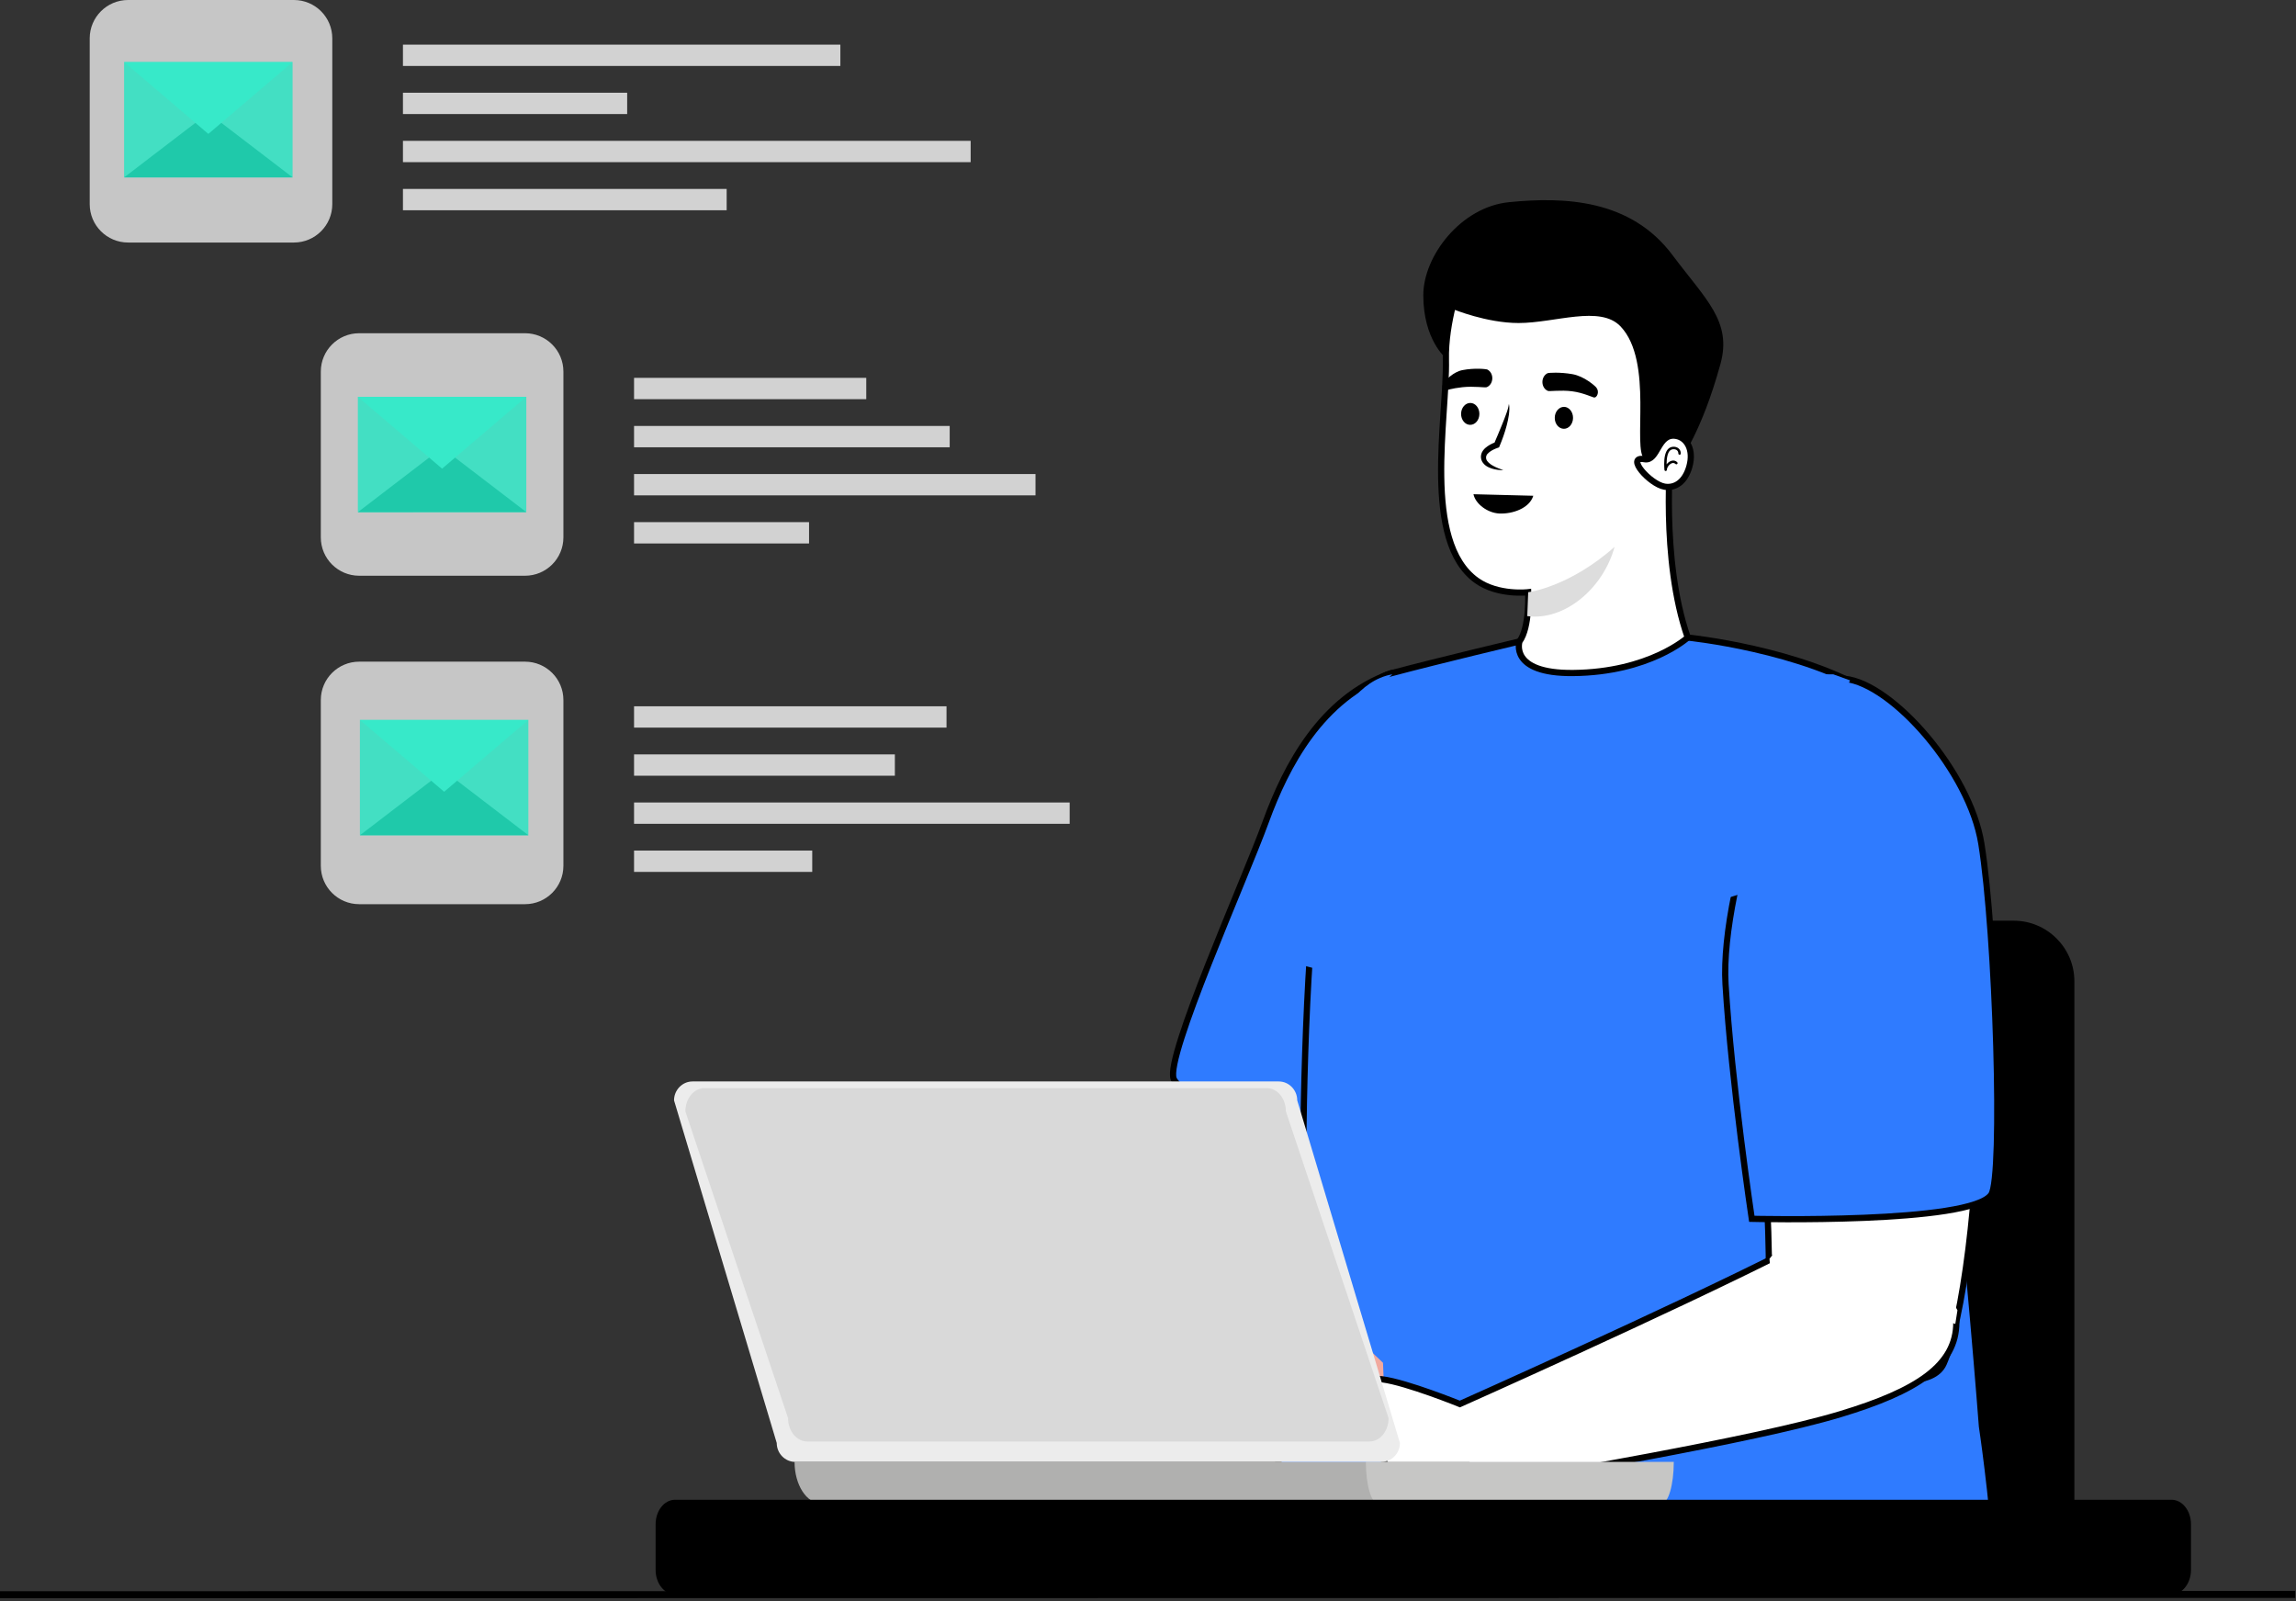 <svg width="370" height="258" viewBox="0 0 370 258" fill="none" xmlns="http://www.w3.org/2000/svg">
<rect x="0" y="0" width="370" height="258" fill="#333333" stroke="none"/>
<path d="M0 256.952L369.869 256.903" stroke="black" stroke-width="1.133" stroke-miterlimit="10"/>
<g clip-path="url(#clip0_2911_13835)">
<path opacity="0.72" d="M57.883 92.767H84.607C88.023 92.767 90.793 89.999 90.793 86.586V59.873C90.793 56.458 88.023 53.692 84.607 53.692H57.883C54.466 53.692 51.699 56.46 51.699 59.873V86.586C51.699 89.999 54.466 92.767 57.883 92.767Z" fill="white"/>
<path d="M139.598 60.882H102.177V64.318H139.598V60.882Z" fill="#D2D2D2"/>
<path d="M166.872 76.381H102.177V79.817H166.872V76.381Z" fill="#D2D2D2"/>
<path d="M153.043 68.633H102.177V72.069H153.043V68.633Z" fill="#D2D2D2"/>
<path d="M130.379 84.13H102.177V87.567H130.379V84.13Z" fill="#D2D2D2"/>
<path d="M84.816 63.94H57.668V82.521H84.816V63.94Z" fill="#43DFC3"/>
<path d="M57.67 82.522L71.243 72.131L84.818 82.515L57.67 82.522Z" fill="#1FC9AA"/>
<path d="M84.816 63.936L71.243 75.512L57.668 63.941L84.816 63.936Z" fill="#37E9C9"/>
<path opacity="0.72" d="M20.641 39.078H47.365C50.782 39.078 53.549 36.309 53.549 32.897V6.181C53.549 2.766 50.779 0 47.365 0H20.641C17.227 0 14.457 2.768 14.457 6.181V32.894C14.457 36.309 17.227 39.078 20.641 39.078Z" fill="white"/>
<path d="M135.425 7.192H64.935V10.628H135.425V7.192Z" fill="#D2D2D2"/>
<path d="M156.421 22.692H64.935V26.128H156.421V22.692Z" fill="#D2D2D2"/>
<path d="M101.069 14.941H64.935V18.377H101.069V14.941Z" fill="#D2D2D2"/>
<path d="M117.102 30.441H64.935V33.877H117.102V30.441Z" fill="#D2D2D2"/>
<path d="M152.531 113.802H102.177V117.238H152.531V113.802Z" fill="#D2D2D2"/>
<path d="M172.378 129.301H102.177V132.737H172.378V129.301Z" fill="#D2D2D2"/>
<path d="M144.208 121.553H102.177V124.989H144.208V121.553Z" fill="#D2D2D2"/>
<path d="M130.891 137.05H102.177V140.486H130.891V137.05Z" fill="#D2D2D2"/>
<path opacity="0.72" d="M57.883 145.687H84.607C88.023 145.687 90.793 142.919 90.793 139.506V112.793C90.793 109.378 88.023 106.612 84.607 106.612H57.883C54.466 106.612 51.699 109.38 51.699 112.793V139.506C51.699 142.919 54.466 145.687 57.883 145.687Z" fill="white"/>
<path d="M85.148 116.004H58V134.585H85.148V116.004Z" fill="#43DFC3"/>
<path d="M58.002 134.586L71.575 124.194L85.15 134.579L58.002 134.586Z" fill="#1FC9AA"/>
<path d="M85.148 116L71.575 127.576L58 116.005L85.148 116Z" fill="#37E9C9"/>
<path d="M47.148 10.004H20V28.585H47.148V10.004Z" fill="#43DFC3"/>
<path d="M20.002 28.586L33.575 18.194L47.15 28.579L20.002 28.586Z" fill="#1FC9AA"/>
<path d="M47.148 10L33.575 21.576L20 10.005L47.148 10Z" fill="#37E9C9"/>
</g>
<path d="M256.555 252.168V158.11C256.555 152.741 260.949 148.348 266.321 148.348H324.519C329.892 148.348 334.286 152.741 334.286 158.11V252.168H256.555Z" fill="black"/>
<path d="M184.959 252.167C194.826 249.864 201.822 248.632 201.822 248.632C201.822 248.632 221.697 224.12 259.766 224.12C276.606 224.12 287.904 237.009 294.689 252.167H184.959Z" fill="#30506D"/>
<path d="M231.378 252.168C241.865 248.897 249.85 246.812 249.85 246.812H314.211C314.211 246.812 314.944 248.83 315.858 252.168H231.378Z" fill="#375B7D"/>
<path d="M235.03 154.86C235.03 154.86 221.117 184.099 206.447 205.812C203.315 210.449 193.977 215.427 185.303 214.617C179.77 214.101 183.879 194.956 185.219 190.453C188.659 178.893 194.657 159.65 204.839 134.495C208.349 125.825 214.04 115.447 221.382 110.338C226.007 107.121 235.03 154.86 235.03 154.86Z" fill="#F1A99F"/>
<path d="M189.132 173.807C190.469 177.389 217.696 191.038 217.696 191.038C217.696 191.038 231.689 173.131 235.588 158.853C238.669 147.571 243.82 119.798 237.025 119.246C230.249 118.697 228.125 107.06 224.073 108.506C212.986 112.46 207.272 123.36 203.983 132.393C200.58 141.746 187.796 170.222 189.132 173.807Z" fill="#2F7BFF" stroke="black" stroke-miterlimit="10"/>
<path d="M201.225 252.169C202.98 240.927 210.04 231.945 209.953 206.522C209.836 173.031 209.953 112.257 224.077 108.51C232.297 106.328 244.867 103.355 244.867 103.355L271.98 102.726C271.98 102.726 290.491 104.587 302.124 111.962C310.932 117.546 319.389 229.822 319.389 229.822C319.389 229.822 321.041 240.703 321.784 252.169H201.225Z" fill="#2F7BFF" stroke="black" stroke-miterlimit="10"/>
<path d="M237.963 93.539C241.443 96.013 246.269 95.421 246.269 95.421C246.269 95.421 246.557 101.082 244.863 103.355C244.863 103.355 243.168 108.537 253.494 108.44C265.84 108.326 271.976 102.726 271.976 102.726C267.554 90.101 269.249 72.777 269.249 72.777C269.249 72.777 271.165 68.662 270.582 59.272C269.812 47.451 249.237 39.899 249.237 39.899L235.31 45.228C235.31 45.228 232.869 51.87 233.006 57.953C233.22 67.296 229.124 87.222 237.963 93.539Z" fill="white" stroke="black" stroke-miterlimit="10"/>
<path d="M229.365 47.567C229.365 54.772 233.009 57.714 233.009 57.714L234.205 49.834C234.205 49.834 239.581 52.047 244.715 52.047C250.603 52.047 257.848 49.117 261.154 52.596C266.553 58.277 262.976 72.344 265.022 73.994C267.658 76.117 269.242 78.531 270.274 75.598C271.034 73.445 274.156 69.837 277.244 58.675C279.15 51.785 274.899 48.287 269.52 41.1C262.755 32.054 252.023 31.689 243.168 32.576C235.404 33.353 229.365 41.27 229.365 47.567Z" fill="black"/>
<path d="M243.16 65.069C243.079 65.648 242.915 66.194 242.708 66.73C242.517 67.269 242.302 67.801 242.091 68.333C241.656 69.391 241.221 70.459 240.765 71.503L241.063 71.232C240.427 71.457 239.861 71.741 239.325 72.21C239.074 72.451 238.829 72.755 238.712 73.15C238.598 73.552 238.645 73.964 238.819 74.319C239.194 75.022 239.851 75.313 240.437 75.507C241.043 75.688 241.656 75.769 242.269 75.748C241.693 75.551 241.13 75.347 240.624 75.059C240.122 74.794 239.666 74.416 239.522 74.011C239.405 73.582 239.532 73.228 239.944 72.906C240.32 72.581 240.859 72.33 241.355 72.16L241.572 72.083L241.653 71.888C242.105 70.8 242.5 69.706 242.798 68.567C242.952 68.002 243.069 67.423 243.156 66.84C243.223 66.254 243.297 65.648 243.16 65.069Z" fill="black"/>
<path d="M247.091 79.88C246.458 81.926 243.715 82.836 241.608 82.739C239.712 82.649 237.77 81.189 237.448 79.632L247.091 79.88Z" fill="black"/>
<path d="M260.188 88.112C252.846 94.636 246.268 95.42 246.268 95.42L246.12 99.273C252.109 100.063 258.349 94.844 260.188 88.112Z" fill="#DDDDDD"/>
<path d="M250.55 67.316C250.537 68.287 251.193 69.084 252.014 69.091C252.817 69.101 253.487 68.314 253.494 67.347C253.504 66.359 252.848 65.566 252.047 65.555C251.223 65.555 250.553 66.339 250.55 67.316Z" fill="black"/>
<path d="M256.923 64.052C256.669 64.039 255.121 63.272 253.35 63.048C251.494 62.807 249.685 63.101 249.424 62.981C248.302 62.479 248.265 60.714 249.367 60.142C249.555 60.045 251.42 59.944 253.37 60.282C255.316 60.617 257.057 62.204 257.235 62.428C257.814 63.141 257.339 64.072 256.923 64.052Z" fill="black"/>
<path d="M238.402 66.697C238.399 67.677 237.732 68.464 236.902 68.454C236.105 68.448 235.441 67.651 235.455 66.677C235.458 65.702 236.135 64.922 236.942 64.926C237.763 64.929 238.409 65.726 238.402 66.697Z" fill="black"/>
<path d="M232.863 62.914C233.111 62.901 233.888 62.583 235.666 62.389C237.529 62.188 239.324 62.496 239.595 62.385C240.724 61.9 240.801 60.142 239.702 59.55C239.505 59.453 237.629 59.258 235.69 59.63C234.189 59.918 233.02 61.24 232.833 61.458C232.237 62.154 232.448 62.931 232.863 62.914Z" fill="black"/>
<path d="M265.019 73.991C261.83 73.422 265.859 78.015 268.258 78.417C269.972 78.692 271.557 77.63 272.243 75.163C272.994 72.451 271.825 70.523 270.093 70.232C267.095 69.736 267.206 74.383 265.019 73.991Z" fill="white" stroke="black" stroke-miterlimit="10"/>
<path d="M309.11 122.302C323.763 140.129 319.329 205.996 313.226 219.708C309.931 227.113 284.509 217.224 284.509 217.224C284.509 217.224 287.098 193.482 280.969 167.477C279.395 160.798 276.672 147.722 284.476 132.386C289.396 122.724 298.171 108.995 309.11 122.302Z" fill="white" stroke="black" stroke-miterlimit="10"/>
<path d="M282.302 196.384C282.302 196.384 317.718 197.255 320.89 192.478C322.833 189.552 321.647 150.54 319.292 135.934C317.434 124.388 305.004 110.183 297.307 109.373C288.974 108.493 277.121 142.717 278.069 158.578C279.023 174.43 282.302 196.384 282.302 196.384Z" fill="#2F7BFF" stroke="black" stroke-miterlimit="10"/>
<path d="M270.011 74.761C269.883 74.641 269.763 74.6 269.635 74.597C269.418 74.594 269.153 74.744 268.949 74.975C268.745 75.203 268.614 75.498 268.617 75.695C268.617 75.799 268.533 75.886 268.43 75.893C268.326 75.896 268.232 75.819 268.225 75.712C268.212 75.564 268.182 75.2 268.182 74.754C268.182 74.339 268.209 73.857 268.309 73.409C268.41 72.96 268.577 72.541 268.899 72.264C269.126 72.073 269.421 71.982 269.712 71.982C269.99 71.982 270.272 72.066 270.493 72.247C270.714 72.428 270.865 72.716 270.861 73.07C270.861 73.181 270.774 73.268 270.664 73.268C270.553 73.268 270.466 73.181 270.466 73.07C270.463 72.819 270.376 72.665 270.242 72.552C270.108 72.438 269.91 72.377 269.712 72.377C269.501 72.377 269.294 72.448 269.153 72.565C268.935 72.746 268.781 73.087 268.691 73.496C268.6 73.901 268.574 74.359 268.574 74.754C268.574 75.183 268.604 75.534 268.617 75.678L268.42 75.695H268.222C268.225 75.35 268.403 74.999 268.654 74.711C268.909 74.43 269.25 74.205 269.635 74.202C269.86 74.202 270.094 74.289 270.285 74.477C270.362 74.553 270.366 74.677 270.289 74.754C270.215 74.835 270.088 74.835 270.011 74.761Z" fill="black"/>
<path d="M186.072 228.135C203.998 238.536 223.414 233.099 223.414 233.099L222.871 219.585C222.871 219.585 210.265 207.171 194.211 196.251C179.065 185.946 165.715 216.324 186.072 228.135Z" fill="#F1A99F"/>
<path d="M296.569 227.864C282.385 232.145 248.412 237.729 237.564 239.785C224.676 245.064 222.468 233.709 222.468 233.709L216.982 231.981L205.604 223.17C205.604 223.17 216.218 221.396 222.766 222.246C226.709 222.758 235.259 226.223 235.259 226.223C235.259 226.223 268.816 211.275 287.643 201.768C291.237 199.953 315.272 204.988 315.262 213.087C315.255 219.98 308.978 224.121 296.569 227.864Z" fill="white" stroke="black" stroke-miterlimit="10"/>
<path d="M236.835 235.546C236.835 239.252 234.902 242.255 232.518 242.255H132.362C129.978 242.255 128.042 239.249 128.042 235.546H236.835Z" fill="#B0B0AF"/>
<path d="M269.73 235.546C269.73 239.252 268.846 242.255 267.761 242.255H222.076C220.988 242.255 220.107 239.249 220.107 235.546H269.73Z" fill="#C6C6C5"/>
<path d="M225.597 232.501C225.597 234.181 224.257 235.55 222.619 235.55H128.151C126.513 235.55 125.17 234.181 125.17 232.501L108.621 177.3C108.621 175.623 109.961 174.25 111.602 174.25H206.07C207.708 174.25 209.048 175.623 209.048 177.3L225.597 232.501Z" fill="#ECECEC"/>
<path d="M223.769 228.513C223.769 230.575 222.392 232.259 220.711 232.259H130.064C128.379 232.259 127 230.575 127 228.513L110.447 179.073C110.447 177.011 111.827 175.324 113.512 175.324H204.158C205.843 175.324 207.219 177.011 207.219 179.073L223.769 228.513Z" fill="#D9D9D9"/>
<path d="M353.077 252.952C353.077 255.131 351.674 256.899 349.942 256.899H108.787C107.055 256.899 105.652 255.131 105.652 252.952V245.597C105.652 243.417 107.055 241.65 108.787 241.65H349.942C351.674 241.65 353.077 243.417 353.077 245.597V252.952Z" fill="black"/>
<path d="M224.397 108.647C224.397 108.647 216.088 113.863 215.89 160.031L212.122 156.108L202.181 153.51C202.181 153.51 201.796 153.065 202.252 151.367L203.421 147.106L205.621 140.889L207.597 135.606L209.63 130.293L211.633 124.723L212.923 121.415C212.923 121.415 214.771 117.277 215.88 115.814C215.877 115.818 218.811 109.581 224.397 108.647Z" fill="#2F7BFF"/>
<path d="M298.138 109.628L295.421 108.647H291.248L279.201 128.224L275.262 139.245C275.262 139.245 274.91 144.993 274.91 145.398C274.91 145.803 280.035 144.18 280.035 144.18L286.526 129.979C286.526 129.979 294.165 117.873 294.256 117.535C294.34 117.2 298.138 109.628 298.138 109.628Z" fill="#2F7BFF"/>
<path d="M315.095 213.325L315.443 211.122L313.97 208.407L310.841 206.438L309.183 205.23L298.318 201.139L293.566 200.412H287.172L286.261 201.403L285.152 202.83L285.219 203.64L315.095 213.325Z" fill="white"/>
<defs>
<clipPath id="clip0_2911_13835">
<rect width="157.92" height="145.687" fill="white" transform="translate(14.457)"/>
</clipPath>
</defs>
</svg>
